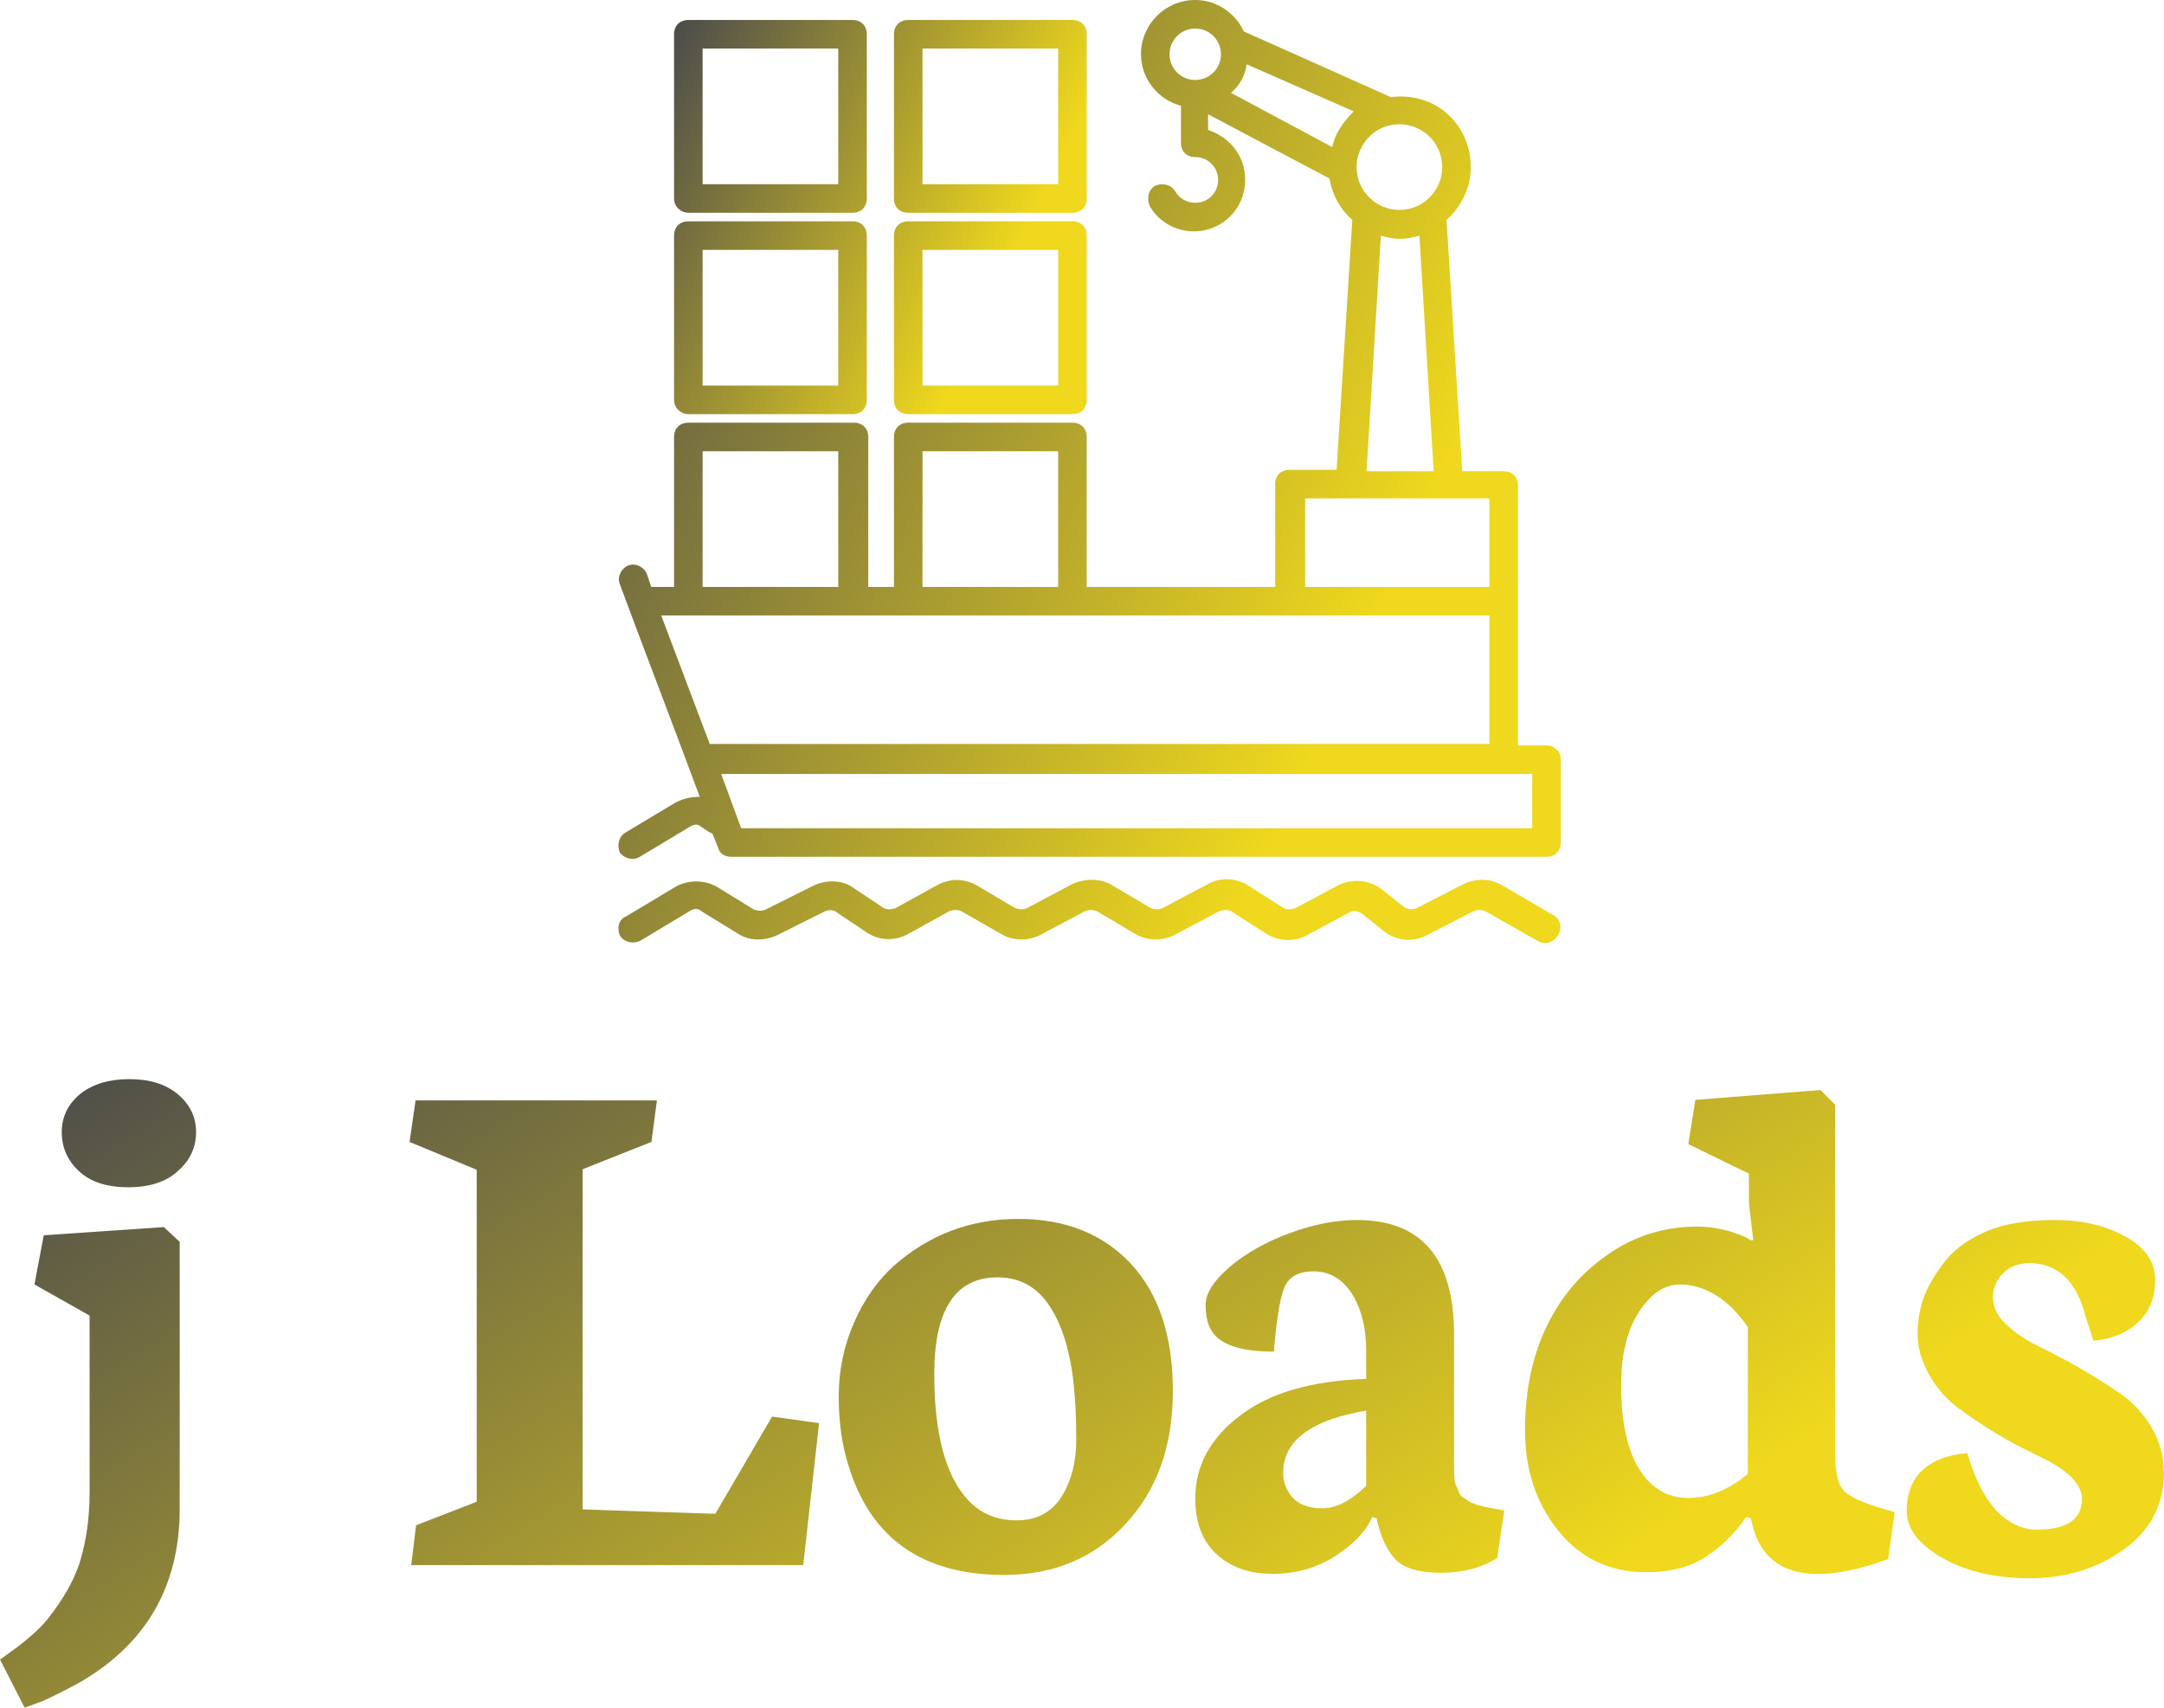 <svg data-v-423bf9ae="" xmlns="http://www.w3.org/2000/svg" viewBox="0 0 206.569 163" class="iconAbove"><!----><!----><defs data-v-423bf9ae=""><linearGradient data-v-423bf9ae="" gradientTransform="rotate(25)" id="53effd13-07d3-49ee-a015-546466dba56a" x1="0%" y1="0%" x2="100%" y2="0%"><stop data-v-423bf9ae="" offset="0%" style="stop-color: rgb(75, 75, 75); stop-opacity: 1;"></stop><stop data-v-423bf9ae="" offset="100%" style="stop-color: rgb(239, 216, 29); stop-opacity: 1;"></stop></linearGradient></defs><g data-v-423bf9ae="" id="7e2f327c-7efc-4ae4-9870-c10273857aad" fill="url(#53effd13-07d3-49ee-a015-546466dba56a)" transform="matrix(5.212,0,0,5.212,0.631,74.334)"><path d="M2.23 7.48L2.23 7.48L2.23 7.48Q1.63 7.48 1.32 7.18L1.32 7.18L1.32 7.18Q1.01 6.89 1.01 6.47L1.01 6.47L1.01 6.47Q1.01 6.05 1.35 5.77L1.35 5.77L1.35 5.77Q1.69 5.50 2.25 5.50L2.25 5.50L2.25 5.50Q2.81 5.50 3.14 5.78L3.14 5.78L3.14 5.78Q3.47 6.06 3.47 6.47L3.47 6.47L3.47 6.47Q3.47 6.89 3.14 7.18L3.14 7.18L3.14 7.18Q2.82 7.48 2.23 7.48ZM0.33 17.01L-0.12 16.13L0.21 15.89L0.21 15.89Q0.61 15.58 0.78 15.35L0.78 15.35L0.78 15.35Q0.96 15.12 1.10 14.88L1.10 14.88L1.10 14.88Q1.24 14.64 1.33 14.38L1.33 14.38L1.33 14.38Q1.52 13.79 1.52 13.06L1.52 13.06L1.52 9.83L0.51 9.26L0.68 8.36L2.88 8.21L3.17 8.48L3.17 13.37L3.17 13.37Q3.17 15.47 1.37 16.53L1.37 16.53L1.37 16.53Q1.05 16.71 0.66 16.89L0.66 16.89L0.33 17.01ZM14.59 14.40L7.41 14.40L7.50 13.67L8.61 13.24L8.61 7.16L7.38 6.65L7.49 5.89L11.91 5.89L11.81 6.65L10.55 7.15L10.55 13.38L12.98 13.46L14.02 11.68L14.88 11.80L14.59 14.40ZM18.15 9.13L18.15 9.13L18.15 9.13Q16.99 9.13 16.99 10.90L16.99 10.90L16.99 10.90Q16.99 12.56 17.62 13.22L17.62 13.22L17.62 13.22Q17.96 13.58 18.50 13.58L18.50 13.58L18.50 13.58Q19.04 13.58 19.32 13.15L19.32 13.15L19.32 13.15Q19.59 12.71 19.59 12.12L19.59 12.12L19.59 12.12Q19.59 11.53 19.55 11.16L19.55 11.16L19.55 11.16Q19.52 10.78 19.42 10.40L19.42 10.40L19.42 10.40Q19.32 10.02 19.16 9.75L19.16 9.75L19.16 9.75Q18.81 9.13 18.15 9.13ZM15.42 12.58L15.42 12.58L15.42 12.58Q15.24 12.02 15.24 11.31L15.24 11.31L15.24 11.31Q15.24 10.60 15.52 9.96L15.52 9.96L15.52 9.96Q15.80 9.32 16.26 8.91L16.26 8.91L16.26 8.91Q17.23 8.06 18.53 8.06L18.53 8.06L18.53 8.06Q19.82 8.06 20.59 8.88L20.59 8.88L20.59 8.88Q21.36 9.71 21.36 11.21L21.36 11.21L21.36 11.21Q21.36 12.72 20.49 13.65L20.49 13.65L20.49 13.65Q19.63 14.58 18.27 14.58L18.27 14.58L18.27 14.58Q16.03 14.58 15.42 12.58ZM23.38 12.71L23.38 12.71L23.38 12.71Q23.38 12.96 23.55 13.16L23.55 13.16L23.55 13.16Q23.73 13.36 24.10 13.36L24.10 13.36L24.10 13.36Q24.47 13.36 24.90 12.95L24.90 12.95L24.90 11.57L24.90 11.57Q23.38 11.83 23.38 12.71ZM21.77 13.18L21.77 13.18L21.77 13.18Q21.77 12.29 22.58 11.67L22.58 11.67L22.58 11.67Q23.39 11.04 24.90 10.99L24.90 10.99L24.90 10.47L24.90 10.47Q24.90 9.85 24.64 9.43L24.64 9.43L24.64 9.43Q24.37 9.02 23.94 9.02L23.94 9.02L23.94 9.02Q23.52 9.02 23.40 9.32L23.40 9.32L23.40 9.32Q23.28 9.62 23.21 10.49L23.21 10.49L23.21 10.49Q22.30 10.49 22.07 10.11L22.07 10.11L22.07 10.11Q21.96 9.94 21.96 9.63L21.96 9.63L21.96 9.63Q21.96 9.32 22.40 8.94L22.40 8.94L22.40 8.94Q22.85 8.56 23.50 8.32L23.50 8.32L23.50 8.32Q24.15 8.08 24.73 8.08L24.73 8.08L24.73 8.08Q26.51 8.08 26.51 10.18L26.51 10.18L26.51 12.56L26.51 12.56Q26.51 12.84 26.53 12.90L26.53 12.90L26.53 12.90Q26.56 12.96 26.59 13.04L26.59 13.04L26.59 13.04Q26.62 13.13 26.66 13.15L26.66 13.15L26.66 13.15Q26.71 13.18 26.78 13.23L26.78 13.23L26.78 13.23Q26.89 13.30 27.16 13.35L27.16 13.35L27.43 13.40L27.30 14.27L27.30 14.27Q26.87 14.54 26.27 14.54L26.27 14.54L26.27 14.54Q25.68 14.54 25.44 14.30L25.44 14.30L25.44 14.30Q25.20 14.05 25.09 13.54L25.09 13.54L25.01 13.52L25.01 13.52Q24.85 13.90 24.34 14.23L24.34 14.23L24.34 14.23Q23.83 14.56 23.19 14.56L23.19 14.56L23.19 14.56Q22.55 14.56 22.16 14.20L22.16 14.20L22.16 14.20Q21.77 13.84 21.77 13.18ZM29.57 11.10L29.57 11.10L29.57 11.10Q29.57 12.11 29.90 12.64L29.90 12.64L29.90 12.64Q30.23 13.17 30.80 13.17L30.80 13.17L30.80 13.17Q31.36 13.17 31.89 12.73L31.89 12.73L31.89 10.04L31.89 10.04Q31.63 9.66 31.31 9.46L31.31 9.46L31.31 9.46Q30.98 9.26 30.65 9.26L30.65 9.26L30.65 9.26Q30.32 9.26 30.06 9.55L30.06 9.55L30.06 9.55Q29.57 10.08 29.57 11.10ZM30.03 14.53L30.03 14.53Q29.03 14.53 28.42 13.77L28.42 13.77L28.42 13.77Q27.81 13.02 27.81 11.93L27.81 11.93L27.81 11.93Q27.81 10.84 28.21 10.02L28.21 10.02L28.21 10.02Q28.60 9.21 29.33 8.71L29.33 8.71L29.33 8.71Q30.06 8.20 30.97 8.20L30.97 8.20L30.97 8.20Q31.21 8.20 31.50 8.27L31.50 8.27L31.50 8.27Q31.79 8.35 31.94 8.45L31.94 8.45L31.99 8.45L31.91 7.77L31.91 7.23L30.80 6.69L30.93 5.88L33.22 5.70L33.49 5.97L33.49 12.38L33.49 12.38Q33.49 12.88 33.66 13.05L33.66 13.05L33.66 13.05Q33.83 13.21 34.34 13.36L34.34 13.36L34.58 13.43L34.46 14.29L34.46 14.29Q32.97 14.83 32.34 14.30L32.34 14.30L32.34 14.30Q32.05 14.05 31.96 13.60L31.96 13.60L31.94 13.54L31.86 13.52L31.86 13.52Q31.53 13.99 31.10 14.26L31.10 14.26L31.10 14.26Q30.67 14.53 30.03 14.53L30.03 14.53ZM37.06 14.64L37.06 14.64L37.06 14.64Q36.09 14.64 35.44 14.26L35.44 14.26L35.44 14.26Q34.80 13.89 34.80 13.41L34.80 13.41L34.80 13.41Q34.80 12.92 35.10 12.65L35.10 12.65L35.10 12.65Q35.39 12.39 35.91 12.35L35.91 12.35L35.91 12.35Q36.11 13.04 36.44 13.40L36.44 13.40L36.44 13.40Q36.78 13.75 37.18 13.75L37.18 13.75L37.18 13.75Q38.01 13.75 38.01 13.19L38.01 13.19L38.01 13.19Q38.01 12.78 37.23 12.41L37.23 12.41L37.23 12.41Q36.43 12.03 35.78 11.55L35.78 11.55L35.78 11.55Q35.44 11.31 35.22 10.93L35.22 10.93L35.22 10.93Q35 10.55 35 10.17L35 10.17L35 10.17Q35 9.78 35.13 9.45L35.13 9.45L35.13 9.45Q35.27 9.12 35.53 8.80L35.53 8.80L35.53 8.80Q35.80 8.48 36.28 8.28L36.28 8.28L36.28 8.28Q36.76 8.08 37.51 8.08L37.51 8.08L37.51 8.08Q38.26 8.08 38.80 8.38L38.80 8.38L38.80 8.38Q39.35 8.68 39.35 9.18L39.35 9.18L39.35 9.18Q39.35 9.67 39.03 9.96L39.03 9.96L39.03 9.96Q38.71 10.25 38.22 10.29L38.22 10.29L38.08 9.86L38.08 9.86Q37.83 8.87 37.05 8.87L37.05 8.87L37.05 8.87Q36.74 8.87 36.56 9.06L36.56 9.06L36.56 9.06Q36.38 9.24 36.38 9.50L36.38 9.50L36.38 9.50Q36.38 9.76 36.61 9.98L36.61 9.98L36.61 9.98Q36.85 10.21 37.19 10.38L37.19 10.38L37.19 10.38Q37.54 10.55 37.95 10.78L37.95 10.78L37.95 10.78Q38.35 11.01 38.70 11.25L38.70 11.25L38.70 11.25Q39.05 11.49 39.28 11.87L39.28 11.87L39.28 11.87Q39.51 12.26 39.51 12.71L39.51 12.71L39.51 12.71Q39.51 13.58 38.78 14.11L38.78 14.11L38.78 14.11Q38.04 14.64 37.06 14.64Z"></path></g><defs data-v-423bf9ae=""><linearGradient data-v-423bf9ae="" gradientTransform="rotate(25)" id="0bb8395e-3949-4bb4-8e76-b6e2a3a32d0a" x1="0%" y1="0%" x2="100%" y2="0%"><stop data-v-423bf9ae="" offset="0%" style="stop-color: rgb(75, 75, 75); stop-opacity: 1;"></stop><stop data-v-423bf9ae="" offset="100%" style="stop-color: rgb(239, 216, 29); stop-opacity: 1;"></stop></linearGradient></defs><g data-v-423bf9ae="" id="fc9d8ed9-8397-406d-9078-4fbdf1fc251f" transform="matrix(1.363,0,0,1.363,59.028,-0)" stroke="none" fill="url(#0bb8395e-3949-4bb4-8e76-b6e2a3a32d0a)"><path d="M65.7 52.5c-.2-.2-.4-.3-.7-.3h-2V34c0-.6-.4-1-1-1h-2.9L58 15.4c1-.9 1.7-2.2 1.7-3.7 0-2.9-2.4-5.3-5.6-4.9L43.8 2.2C43.2.9 41.9 0 40.4 0c-2.1 0-3.8 1.7-3.8 3.8 0 1.7 1.2 3.2 2.8 3.6V10c0 .6.4 1 1 1 .9 0 1.6.7 1.6 1.6 0 .9-.7 1.6-1.6 1.6-.6 0-1.1-.3-1.4-.8-.3-.5-.9-.6-1.4-.4-.5.3-.6.9-.4 1.4.6 1.1 1.8 1.8 3.1 1.8 2 0 3.6-1.6 3.6-3.6 0-1.7-1.1-3-2.6-3.5V8l8.5 4.5c.2 1.2.8 2.2 1.6 2.9l-1.1 17.5H47c-.6 0-1 .4-1 1v7.2H32.8V30.6c0-.6-.4-1-1-1H20.3c-.6 0-1 .4-1 1v10.5h-1.8V30.6c0-.6-.4-1-1-1H4.9c-.6 0-1 .4-1 1v10.5H2.3l-.3-.9c-.2-.5-.8-.8-1.3-.6-.5.2-.8.8-.6 1.3 1.1 3 4.5 11.9 5.6 14.9-.6 0-1.1.1-1.7.4L.5 58.3c-.5.3-.6.9-.4 1.4.3.4.9.6 1.4.3L5 57.9c.3-.2.6-.2.8 0l.6.4s.1 0 .2.1l.4 1c.1.4.5.6.9.6H65c.6 0 1-.4 1-1v-5.8c0-.3-.1-.6-.3-.7zm-8-40.8c0 1.6-1.3 3-3 3-1.6 0-3-1.3-3-3 0-1.6 1.3-3 3-3 1.6 0 3 1.3 3 3zM50 10.3l-7.1-3.8c.6-.5 1-1.2 1.1-2l7.5 3.3c-.7.7-1.3 1.5-1.5 2.5zM38.6 3.8c0-1 .8-1.8 1.8-1.8s1.8.8 1.8 1.8-.8 1.8-1.8 1.8-1.8-.8-1.8-1.8zm14.8 12.7c1 .3 1.7.3 2.7 0l1 16.5h-4.7l1-16.5zm-5.3 18.4H61v6.2H48.1v-6.2zm-26.8-3.3h9.5v9.5h-9.5v-9.5zm-15.4 0h9.5v9.5H5.9v-9.5zM61 43.1v9H6.4l-3.4-9h58zM64 58H8.6l-1.4-3.8H64V58zM65.5 64.1L61.9 62c-.8-.5-1.8-.5-2.7-.1l-3.3 1.7c-.3.1-.6.1-.9-.1l-1.5-1.2c-.9-.7-2.1-.8-3.1-.3l-3 1.6c-.3.1-.6.1-.8 0L44.1 62c-.8-.5-1.9-.6-2.8-.1l-3.2 1.7c-.2.1-.6.1-.8 0L34.6 62c-.8-.5-1.9-.5-2.8-.1l-3.2 1.7c-.2.1-.5.1-.8 0L25.1 62c-.9-.5-1.9-.5-2.8 0l-2.9 1.6c-.3.1-.6.1-.8 0l-2.1-1.4c-.8-.6-1.9-.6-2.8-.2l-3.4 1.7c-.2.1-.5.1-.8 0l-2.6-1.6c-.9-.5-2-.5-2.9 0L.5 64.2c-.5.2-.6.8-.4 1.3.3.5.9.6 1.4.4L5 63.8c.3-.2.6-.2.8 0l2.6 1.6c.8.5 1.8.5 2.7.1l3.4-1.7c.3-.1.6-.1.8.1l2.1 1.4c.9.6 2 .6 2.9.1l2.9-1.6c.2-.1.6-.1.8 0l2.8 1.6c.8.5 1.9.5 2.7.1l3.2-1.7c.3-.1.5-.1.8 0l2.7 1.6c.8.5 1.9.5 2.7.1l3.2-1.7c.3-.1.6-.1.8 0l2.5 1.6c.8.5 1.9.6 2.8.1l3-1.6c.3-.2.6-.1.9.1l1.5 1.2c.9.7 2 .8 3 .3l3.3-1.7c.2-.1.5-.1.8 0l3.7 2.1c.5.3 1.1.1 1.4-.4.3-.5.2-1.1-.3-1.4z"></path><path d="M4.9 29h11.5c.6 0 1-.4 1-1V16.5c0-.6-.4-1-1-1H4.9c-.6 0-1 .4-1 1V28c0 .6.5 1 1 1zm1-11.5h9.5V27H5.9v-9.5zM20.3 29h11.5c.6 0 1-.4 1-1V16.5c0-.6-.4-1-1-1H20.3c-.6 0-1 .4-1 1V28c0 .6.4 1 1 1zm1-11.5h9.5V27h-9.5v-9.5zM4.9 14.9h11.5c.6 0 1-.4 1-1V2.4c0-.6-.4-1-1-1H4.9c-.6 0-1 .4-1 1v11.5c0 .6.5 1 1 1zm1-11.5h9.5v9.5H5.9V3.4zM20.3 14.9h11.5c.6 0 1-.4 1-1V2.4c0-.6-.4-1-1-1H20.3c-.6 0-1 .4-1 1v11.5c0 .6.4 1 1 1zm1-11.5h9.5v9.5h-9.5V3.4z"></path></g><!----></svg>